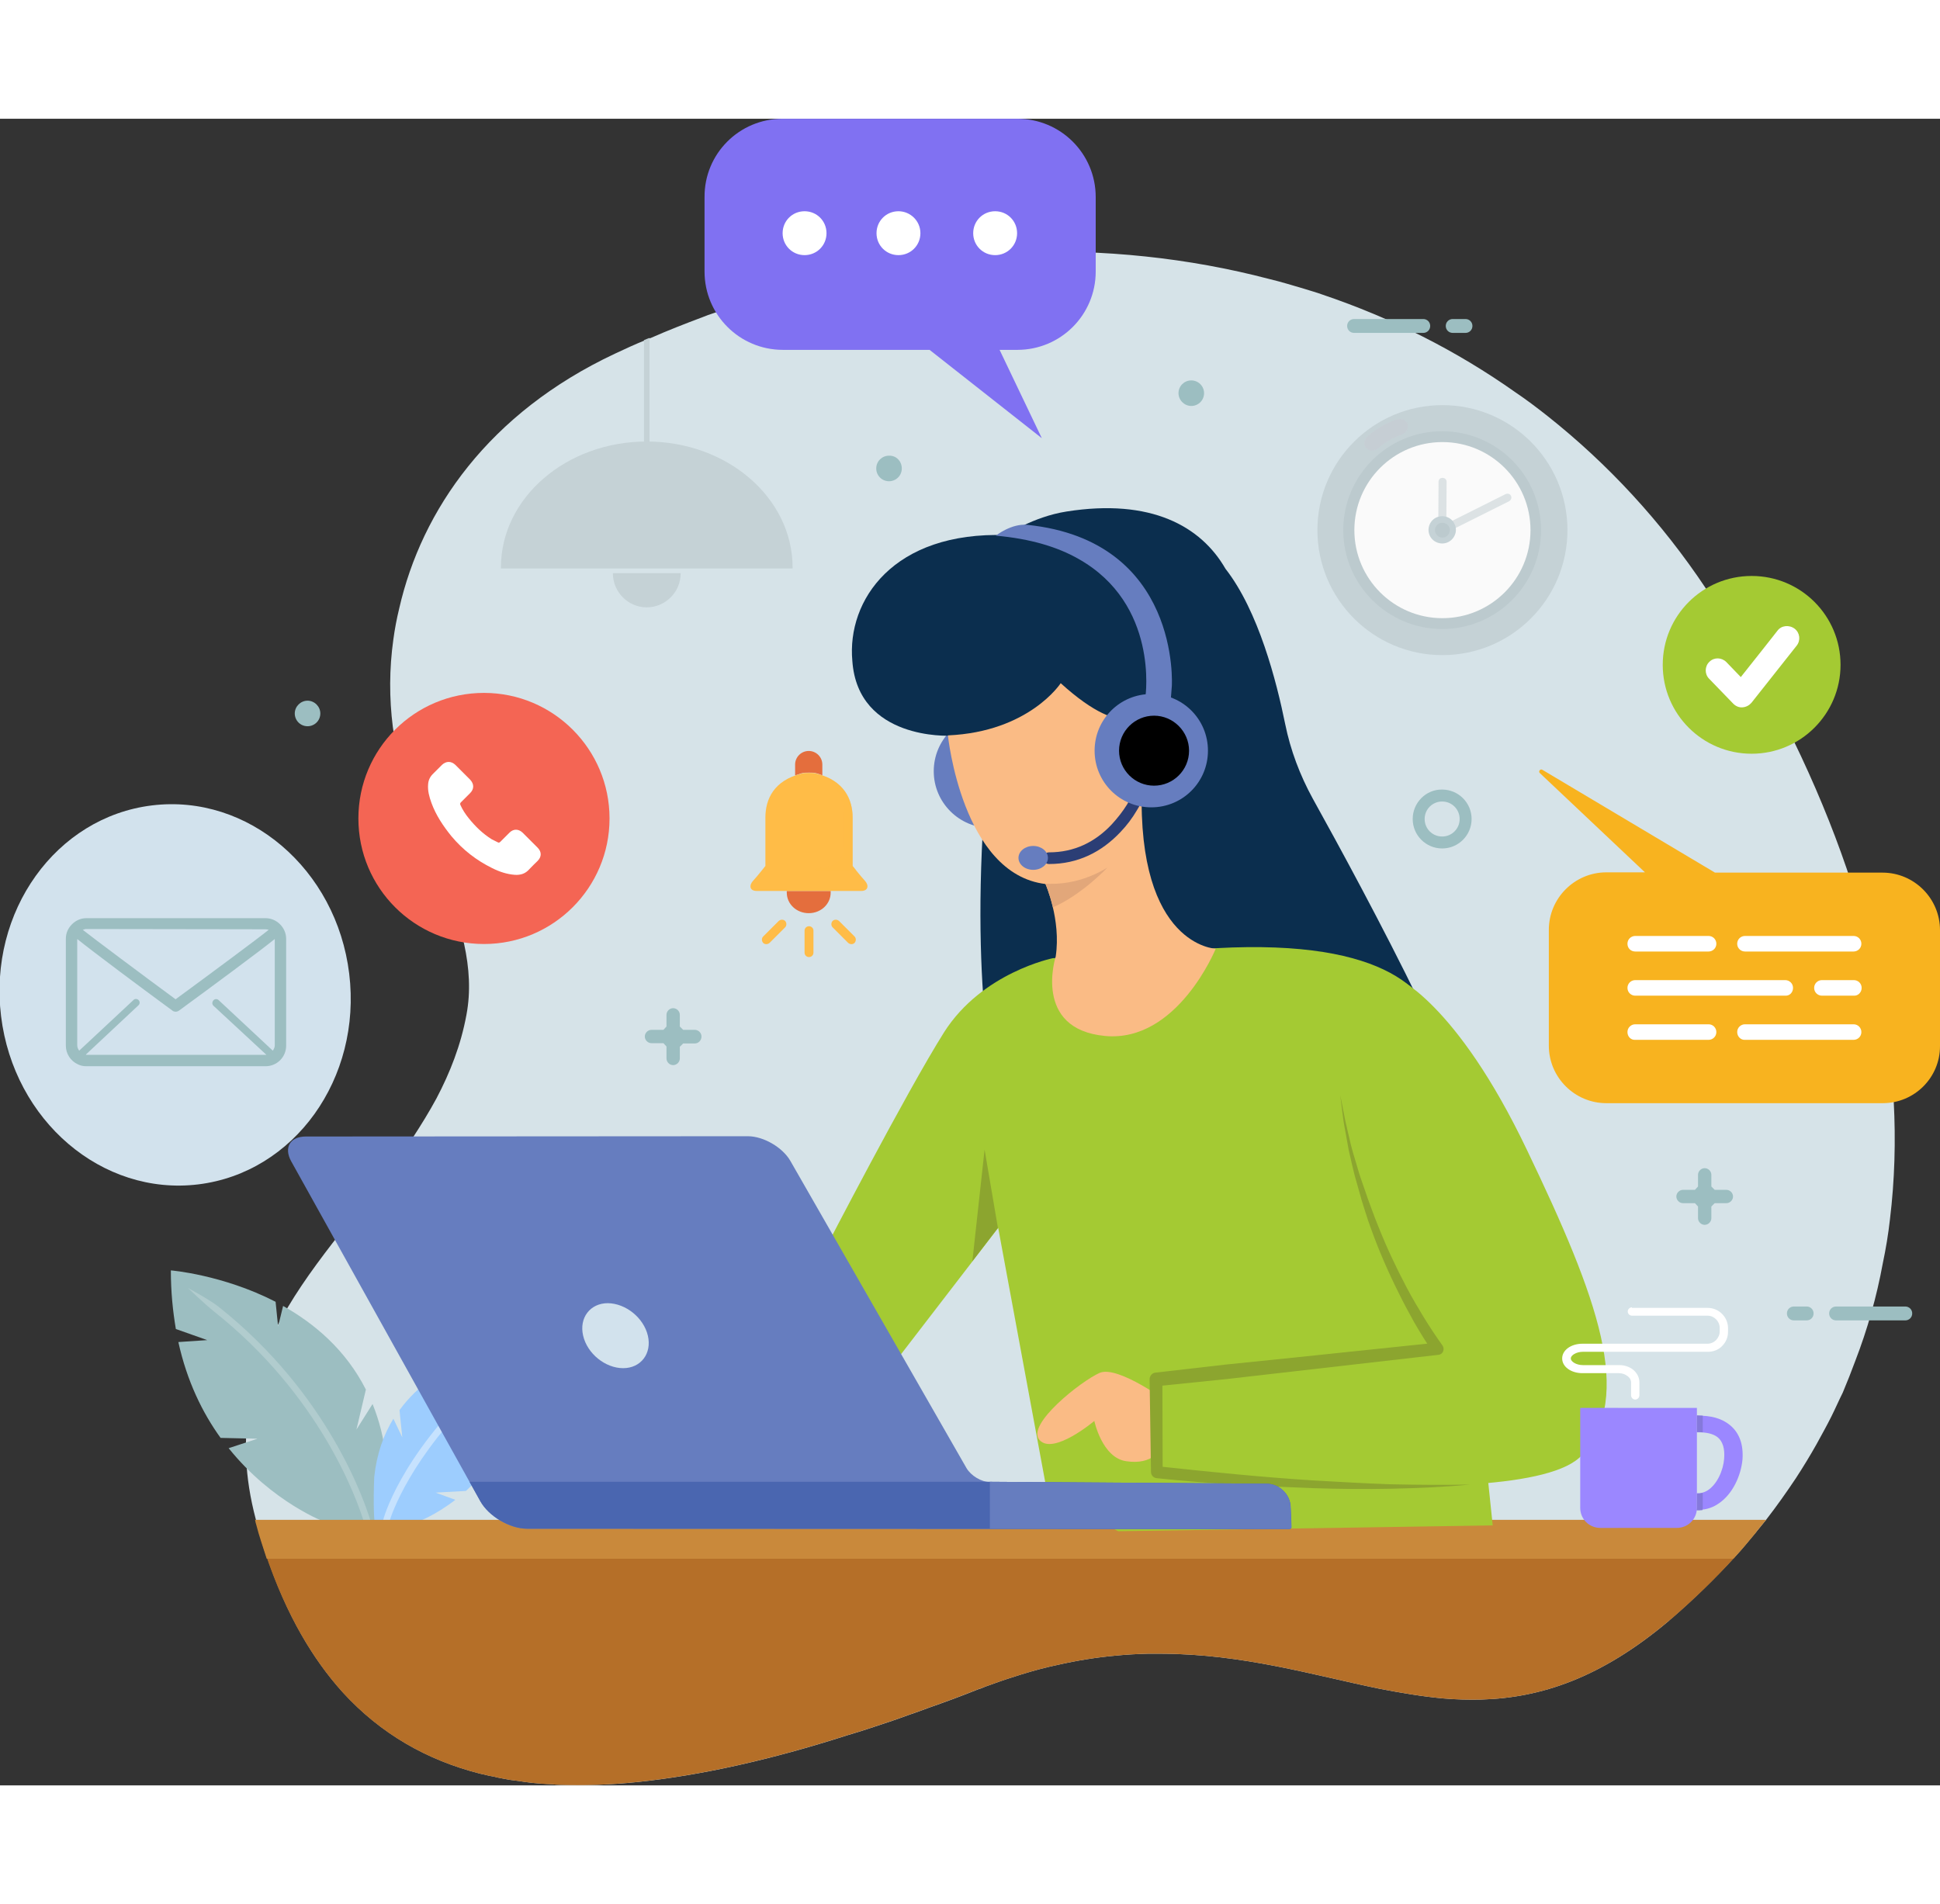 <?xml version="1.0" encoding="utf-8"?>
<!-- Generator: Adobe Illustrator 16.0.0, SVG Export Plug-In . SVG Version: 6.00 Build 0)  -->
<!DOCTYPE svg PUBLIC "-//W3C//DTD SVG 1.1//EN" "http://www.w3.org/Graphics/SVG/1.1/DTD/svg11.dtd">
<svg version="1.1" id="Layer_1" xmlns="http://www.w3.org/2000/svg" xmlns:xlink="http://www.w3.org/1999/xlink" x="0px" y="0px"
	width="600px" height="589px" viewBox="0 0 698.3 600" style="enable-background:new 0 0 698.3 600;" xml:space="preserve">
<rect x="0" y="0" width="698.3" height="600" fill="#333333" stroke="none"/>
<style type="text/css">
	.c1{fill:#7D8FCE;}
	.st1{fill:#AEBFC4;}
	.st2{fill:#E2A77A;}
	.st3{fill:#E46E3D;}
	.st4{fill:#4A66B0;}
	.st5{fill:#8071F2;}
	.st6{fill:#8579DB;}
	.st7{fill:#B56F28;}
	.st8{opacity:0.3;fill:#D1BDD1;}
	.st9{fill:#8CA52F;}
	.st10{fill:#BCCACE;}
	.st11{opacity:0.5;fill:#FFBC47;}
	.st12{fill:#F46554;}
	.st13{fill:#F8B31F;}
	.st14{opacity:0.42;fill:#FFFFFF;}
	.st15{fill:#C5D2D6;}
	.st16{fill:#2B3E75;}
	.st17{fill:#FABB85;}
	.st18{fill:#FAFAFA;}
	.st19{opacity:0.2;fill:#9B87FF;}
	.st20{fill:#C9893B;}
	.st21{opacity:0.4;}
	.st22{opacity:0.6;}
	.st23{fill:#FFBC47;}
	.st24{fill:#FFFFFF;}
	.st25{fill:#667DBF;}
	.st26{fill:#9B87FF;}
	.st27{fill:#9CBEC1;}
	.st28{fill:#9DCDFE;}
	.st29{opacity:0.21;fill:#FFFFFF;}
	.st30{fill:#D2E2ED;}
	.st31{fill:#D6E3E8;}
	.st32{fill:#A4CA33;}
	.st33{fill:#0B2E4E;}

</style>
<g id="XMLID_3_">
	<g id="XMLID_25_">
		<g id="XMLID_583_">
			<path id="XMLID_935_" class="st31" d="M680.3,396.1c-0.6,5.4-1.5,10.8-2.6,16c-2.2,12-5.5,23.7-9.9,35.1
				c-1.4,3.8-2.9,7.6-4.5,11.4c-1.4,2.8-2.7,5.8-4.1,8.6c0,0,0,0,0,0c-1.7,3.4-3.5,6.6-5.3,9.9c-2.3,4.1-4.8,8.2-7.4,12.2
				c-3.4,5.1-7,10.2-10.8,15.1l-3.5,4.3v0c-2.5,3-5,6.1-7.7,9c-0.2,0.2-0.4,0.4-0.6,0.6c-6.8,7.4-14.1,14.5-22,21.4
				c-0.4,0.3-0.7,0.6-1,0.8l0,0.1c-24.6,20.8-46.4,27.9-67.7,28.5h0c-4.6,0.1-9.1,0-13.7-0.4c-7.6-0.7-15.2-2-23-3.5
				c-23.9-4.9-49-12.5-78.4-12.6c-1.4,0-2.8,0-4.2,0c-0.3,0-0.5,0-0.8,0c-3.8,0.1-7.7,0.3-11.6,0.7c-6.7,0.6-13.6,1.7-20.7,3.3
				c-4.3,0.9-8.8,2.1-13.3,3.5c-3.6,1.1-7.2,2.3-11,3.7c-1.2,0.4-2.3,0.8-3.4,1.3c-0.2,0.1-0.4,0.1-0.7,0.2
				c-6.2,2.5-12.2,4.7-18.2,6.8c-2.2,0.8-4.5,1.7-6.7,2.4c-5.1,1.9-10,3.5-14.9,5.1c-2.5,0.8-4.9,1.6-7.4,2.3
				c-27.7,8.9-52.9,14.5-75.8,16.9c-9.8,1-19.1,1.3-27.9,1c-0.9,0-1.8-0.1-2.7-0.2c-2.4-0.1-4.8-0.3-7.1-0.5
				c-1.7-0.2-3.4-0.4-5.1-0.7c-2-0.2-3.9-0.5-5.8-0.9c-1.1-0.2-2.1-0.4-3.2-0.7c-1.6-0.2-3.1-0.7-4.7-1
				c-19.3-4.9-35.8-14.4-49.3-29.1c-11.2-12.3-20.4-28.3-27.3-48.4c-0.7-2.1-1.4-4.3-2.1-6.5c-0.6-1.8-1.1-3.6-1.6-5.5
				c-0.2-0.7-0.4-1.3-0.5-2c-16.6-62.4,28.3-95.3,56.5-137.5c3-4.6,5.9-9.3,8.5-14.1c4.9-9.3,8.8-19.2,10.8-30.1
				c6.4-33.8-22.1-68-26.5-103.7c-1.3-10.3-1.3-20.8,0.2-31.5c0.5-3.7,1.2-7.4,2.1-11.1c8.1-35.5,32.3-70.4,77.6-91.7
				c3.6-1.7,7.3-3.4,11-4.9c0.7-0.3,1.3-0.6,2-0.8c6.1-2.7,12.3-5.1,18.4-7.4c1.4-0.6,2.9-1.1,4.4-1.6c0.5-0.1,0.9-0.3,1.4-0.5
				c0.4-0.1,0.7-0.3,1.1-0.4c3.3-1.2,6.7-2.3,10-3.4c64.7-20.9,129.4-23.1,187.3-7.9c4.2,1,8.4,2.3,12.5,3.5
				c2.2,0.7,4.4,1.3,6.6,2.1c24.9,8.4,48.3,20.2,69.5,35.2c4,2.7,7.7,5.5,11.5,8.5c21.7,17.2,41,38,57.1,62.2c4,6,7.8,12,11.5,18
				c6.2,10.3,12,20.6,17.1,30.8C673.9,280,687,340.7,680.3,396.1z"/>
			
				<ellipse id="XMLID_579_" transform="matrix(-0.993 0.121 -0.121 -0.993 163.984 621.163)" class="st30" cx="63.2" cy="315.6" rx="63.1" ry="68.7"/>
		</g>
		<g id="XMLID_117_">
			<path id="XMLID_389_" class="st27" d="M92.7,475.2l-13.3-0.3c-6.5-9-12.1-20.4-15.2-34.5l10.4-0.7l-11.3-4
				c-1.1-6.5-1.8-13.4-1.8-21.1c0,0,18.6,1.5,37.7,11.3l0.9,8.9l1.8-7.4c11.4,6.4,22.6,15.9,29.8,30.1l-3.4,14.4l5.8-9.2
				c2.4,5.9,4.1,12.4,4.9,19.8c0.5,14.2,0,22.8,0,22.8h-21.8c0,0-19.1-7-34.9-26.7L92.7,475.2z"/>
			<path id="XMLID_329_" class="st28" d="M134.7,489c0.9-8.4,3.4-15.3,6.9-21l3.2,6.7l-1-9.8c6.7-9.2,16-15,24.5-18.5l0.6,6l1.7-7
				c10.5-4,19.2-4.7,19.2-4.7c0.1,10.7-1.8,19.7-4.6,27.3l-5.5,1.8l4.7,0.5c-4.4,10.6-10.7,18.3-16.7,23.7l-10.9,0.6l7.1,2.6
				c-7.4,5.7-13.5,7.9-13.5,7.9h-15.5C134.7,505.2,134.3,499.1,134.7,489z"/>
			<path id="XMLID_167_" class="st14" d="M173.4,457.3c3.4-3.2,10.5-10.7,10.5-10.7s-8.4,5.6-11.8,8.7
				c-28.2,26.6-34.1,48.6-34.3,49.6l1.1,0.3h1.2C140.9,502.5,147.7,481.8,173.4,457.3z"/>
			<path id="XMLID_158_" class="st29" d="M131,505.2h2.5c-2.1-7.1-15.1-46-54.8-77.5c-3.3-2.6-11.1-6.8-11.1-6.8s6.2,5.9,9.3,8.4
				C115.1,459.5,128.4,496.7,131,505.2z"/>
		</g>
		<path id="XMLID_26_" class="st7" d="M624.5,511.9v5.9c-6.9,7.6-14.4,14.9-22.6,22c-0.4,0.3-0.7,0.6-1,0.8l0,0
			c-24.6,20.8-46.4,27.9-67.7,28.5h0c-4.6,0.1-9.1,0-13.7-0.4c-7.6-0.7-15.2-2-23-3.5c-23.9-4.9-49-12.5-78.4-12.6
			c-1.4,0-2.8,0-4.2,0c-0.3,0-0.5,0-0.8,0c-3.8,0.1-7.7,0.3-11.6,0.7c-6.7,0.6-13.6,1.7-20.7,3.3c-4.3,0.9-8.8,2.1-13.3,3.5
			c-3.6,1.1-7.2,2.3-11,3.7c-1.2,0.4-2.3,0.8-3.5,1.3c-0.2,0.1-0.4,0.1-0.7,0.2c-6.2,2.5-12.2,4.7-18.2,6.8
			c-2.2,0.8-4.5,1.7-6.7,2.4c-5.1,1.9-10,3.5-14.9,5.1c-2.5,0.8-4.9,1.6-7.4,2.3c-27.7,8.9-52.9,14.5-75.8,16.9
			c-9.8,1-19.1,1.3-27.9,1c-0.9,0-1.8-0.1-2.7-0.2c-2.4,0-4.8-0.3-7.1-0.5c-1.7-0.2-3.4-0.4-5.1-0.7c-2-0.2-3.9-0.5-5.8-0.9
			c-1.1-0.2-2.1-0.4-3.2-0.7c-1.6-0.2-3.1-0.7-4.7-1c-19.3-4.9-35.8-14.4-49.3-29.1c-12.4-13.7-22.3-31.7-29.5-54.9H624.5z"/>
		<path id="XMLID_24_" class="st20" d="M635.7,504.4l-3.5,4.3v0.1c-2.5,3-5,6.1-7.7,9c-0.2,0.2-0.4,0.4-0.6,0.6H96
			c-0.7-2.1-1.4-4.3-2.1-6.5c-0.6-1.8-1.1-3.6-1.6-5.5c-0.2-0.7-0.4-1.3-0.5-2H635.7z"/>
		<path id="XMLID_17_" class="st25" d="M336.1,234.9c0-11.3,9.1-20.4,20.4-20.4c11.3,0,20.4,9.1,20.4,20.4
			c0,11.3-9.1,20.4-20.4,20.4C345.3,255.3,336.1,246.2,336.1,234.9z"/>
		<path id="XMLID_15_" class="st33" d="M341.9,222.1c0,0-33.1,1.7-35.1-26.9c-2-21.8,14.7-46.7,55.3-45.3c0,0,9.7-6.6,21.8-8.5
			c30.4-4.8,48.4,5.3,57.2,20.6c11.9,15.2,18.4,40.6,21.5,55.9c1.9,9.4,5.3,18.4,9.9,26.8c18.5,33.3,63.7,117.1,61.1,134.9
			c-5.3,35.1-174.2-25.1-174.2-25.1s-10.5-36.7-4.8-111C350.1,239.2,341.9,222.1,341.9,222.1z"/>
		<path id="XMLID_16_" class="st32" d="M379,302.2c0,0-25.5,5.1-39.2,26.7c-13.6,21.6-43.1,78.6-43.1,78.6l23.3,42.9l39.3-51.1
			l17.7,95.7l25.5,13.5l134.8-2.1c0,0-16.7-161.3-19.3-176.3c-2.5-15-17.9-34.9-80.2-31.5L379,302.2z"/>
		<path id="XMLID_14_" class="st17" d="M341.2,222c0,0,5.1,49.9,35.1,53.5c0,0,5.7,12.8,3.7,26.1c0,0-8.4,26.1,17.7,28.6
			c26.1,2.5,39.9-31.4,39.9-31.4s-28.3-0.9-26.6-58.1l1.5-28c0,0-6.4,12.6-30.7-9.5C381.8,203.2,370.5,220.7,341.2,222z"/>
		<path id="XMLID_13_" class="st16" d="M410.1,242.6c-1.1-0.5-2.3,0.1-2.8,1.2c-0.3,0.6-0.8,1.7-1.7,3.2c-1.5,2.4-3.3,4.7-5.4,7
			c-6,6.4-13.5,10.1-22.6,10.1c-1.2,0-2.1,0.9-2.1,2.1c0,1.2,0.9,2.1,2.1,2.1c10.4,0,18.9-4.3,25.7-11.5c2.4-2.5,4.3-5.1,5.9-7.8
			c1-1.6,1.6-2.9,2-3.7C411.6,244.3,411.2,243.1,410.1,242.6z"/>
		<path id="XMLID_12_" class="st25" d="M369.8,146.2c55.3,5.7,52,58,52,58l-0.8,10.4l-8.7-6.6c0,0,4.9-33.3-24.2-49.6
			c-7.4-4.2-17.1-7.2-29.6-8.3C358.5,150,364.2,145.6,369.8,146.2z"/>
		<path id="XMLID_11_" class="st25" d="M366.6,266.1c0-2.4,2.4-4.3,5.3-4.3s5.3,1.9,5.3,4.3c0,2.4-2.4,4.3-5.3,4.3
			S366.6,268.5,366.6,266.1z"/>
		<path id="XMLID_10_" class="st25" d="M394,227.5c0-11.3,9.1-20.4,20.4-20.4s20.4,9.1,20.4,20.4c0,11.3-9.1,20.4-20.4,20.4
			S394,238.8,394,227.5z"/>
		<path id="XMLID_111_" class="st0" d="M402.8,227.5c0-7,5.7-12.6,12.6-12.6s12.6,5.7,12.6,12.6c0,7-5.7,12.6-12.6,12.6
			S402.8,234.5,402.8,227.5z"/>
		<path id="XMLID_9_" class="st17" d="M421.2,462.6c0,0-18.7-14-25.4-11.1c-6.6,2.9-26.7,18.7-21.6,24.2c5,5.5,19.7-6.9,19.7-6.9
			s2.8,13.3,11.5,14.5C424,486.1,421.2,462.6,421.2,462.6z"/>
		<path id="XMLID_8_" class="st32" d="M502.2,309c0,0,21.8,8.5,47.5,62.4c25.8,53.8,38.3,88.4,19.8,109.6c-5.3,6.1-20,9.2-38.3,10.5
			c-46,3.4-114.7-4.3-114.7-4.3l-0.3-33.4l101.4-11.1c0,0-27.5-36.8-35.1-91.2L502.2,309z"/>
		<path id="XMLID_83_" class="st9" d="M529.1,491.7c-9.4,0.9-18.8,1.3-28.2,1.5c-9.4,0.2-18.8,0.1-28.2-0.2
			c-18.8-0.7-37.6-1.6-56.4-3.6c-1.1-0.1-2-1.1-2-2.2v0l-0.5-33.4c0-1.2,0.9-2.3,2.1-2.4l0,0l25.3-2.9l25.4-2.6l50.7-5.3l-1.5,3.4
			c-2.5-3.5-4.6-7-6.7-10.6c-2-3.6-4-7.3-5.8-11c-3.7-7.4-7-15-9.8-22.8c-0.7-1.9-1.4-3.9-2-5.9c-0.6-2-1.3-3.9-1.8-5.9l-1.7-6
			c-0.6-2-1-4-1.5-6c-0.4-2-1-4-1.3-6l-1.1-6.1c-0.8-4-1.1-8.2-1.7-12.2c0.9,4,1.5,8.1,2.5,12.1l1.4,6c0.5,2,1.1,3.9,1.7,5.9
			c0.6,2,1.1,3.9,1.8,5.9l2,5.8c0.6,1.9,1.4,3.8,2.1,5.8c0.7,1.9,1.4,3.8,2.2,5.7c3,7.6,6.5,15,10.3,22.2c1.9,3.6,4,7.1,6.1,10.6
			c2.1,3.4,4.4,6.9,6.7,10.1c0.7,1,0.5,2.3-0.4,3c-0.3,0.2-0.7,0.4-1.1,0.4l-50.7,5.8l-25.3,2.9l-25.4,2.6l2.1-2.4l0.1,33.4l-2-2.2
			c18.6,2,37.3,3.9,56,5.1c9.4,0.5,18.7,1.1,28.1,1.4C510.3,491.8,519.7,491.9,529.1,491.7z"/>
		<path id="XMLID_1_" class="st2" d="M398.6,269.6c-12,7.3-22.4,5.6-22.5,5.8c0.1,0,0.2,0.1,0.3,0.2c0,0,1.4,3.3,2.6,8.3
			C389.4,279.4,398.6,269.6,398.6,269.6z"/>
		<path id="XMLID_5_" class="st25" d="M464.1,507.7l-274.4-0.1c-6.2,0-13.8-4.5-16.8-9.9l-68.1-122.4c-2.7-4.9-0.4-8.9,5.3-8.9
			l159.1-0.1c5.6,0,12.5,4,15.3,8.9l63.4,110.6c1.6,2.7,5.3,5,8.5,5l99.6,0.7c4.5,0,8.4,3.7,8.6,8.2l0.3,7.3
			C464.8,507.4,464.5,507.7,464.1,507.7z"/>
		<g id="XMLID_100_">
			<path id="XMLID_148_" class="st5" d="M281.7,0h84.5c15.6,0,28.2,12.6,28.2,28.2v26.8c0,15.6-12.6,28.2-28.2,28.2h-6.4l15.2,31.8
				l-40.4-31.8h-52.8c-15.6,0-28.2-12.6-28.2-28.2V28.2C253.5,12.6,266.1,0,281.7,0z"/>
			<g id="XMLID_101_">
				<g>
					<g id="XMLID_126_">
						<path class="st24" d="M297.5,41.2c0,4.4-3.5,7.9-7.9,7.9c-4.4,0-7.9-3.5-7.9-7.9c0-4.4,3.5-7.9,7.9-7.9
							C294,33.3,297.5,36.8,297.5,41.2z"/>
					</g>
					<g id="XMLID_125_">
						<path class="st24" d="M331.3,41.2c0,4.4-3.5,7.9-7.9,7.9c-4.4,0-7.9-3.5-7.9-7.9c0-4.4,3.5-7.9,7.9-7.9
							C327.7,33.3,331.3,36.8,331.3,41.2z"/>
					</g>
					<g id="XMLID_123_">
						<path class="st24" d="M366.1,41.2c0,4.4-3.5,7.9-7.9,7.9c-4.4,0-7.9-3.5-7.9-7.9c0-4.4,3.5-7.9,7.9-7.9
							C362.6,33.3,366.1,36.8,366.1,41.2z"/>
					</g>
				</g>
			</g>
		</g>
		<g id="XMLID_2_">
			<g id="XMLID_103_">
				<g>
					<g id="XMLID_56_">
						<path class="st13" d="M677.7,354.4h-99.5c-11.4,0-20.7-9.3-20.7-20.7V292c0-11.4,9.3-20.7,20.7-20.7h13.9l-37.8-35.7
							c-0.7-0.6,0.1-1.7,0.9-1.2l62.1,37h60.3c11.4,0,20.7,9.3,20.7,20.7v41.8C698.3,345.2,689.1,354.4,677.7,354.4z"/>
					</g>
				</g>
			</g>
			<g id="XMLID_37_">
				<g id="XMLID_113_">
					<path id="XMLID_159_" class="st24" d="M625.3,328.8c0-1.6,1.3-2.8,2.8-2.8h39.1c1.6,0,2.8,1.3,2.8,2.8l0,0
						c0,1.6-1.3,2.8-2.8,2.8h-39.1C626.6,331.7,625.3,330.4,625.3,328.8L625.3,328.8z"/>
					<path id="XMLID_137_" class="st24" d="M585.8,328.8c0-1.6,1.3-2.8,2.8-2.8H615c1.6,0,2.8,1.3,2.8,2.8l0,0
						c0,1.6-1.3,2.8-2.8,2.8h-26.4C587,331.7,585.8,330.4,585.8,328.8L585.8,328.8z"/>
				</g>
				<g id="XMLID_108_">
					<path id="XMLID_110_" class="st24" d="M645.4,312.9c0-1.6-1.3-2.8-2.8-2.8h-54c-1.6,0-2.8,1.3-2.8,2.8l0,0
						c0,1.6,1.3,2.8,2.8,2.8h54C644.2,315.8,645.4,314.5,645.4,312.9L645.4,312.9z"/>
					<path id="XMLID_109_" class="st24" d="M670.1,312.9c0-1.6-1.3-2.8-2.8-2.8h-11.5c-1.6,0-2.8,1.3-2.8,2.8l0,0
						c0,1.6,1.3,2.8,2.8,2.8h11.5C668.8,315.8,670.1,314.5,670.1,312.9L670.1,312.9z"/>
				</g>
				<g id="XMLID_104_">
					<path id="XMLID_107_" class="st24" d="M625.3,297c0-1.6,1.3-2.8,2.8-2.8h39.1c1.6,0,2.8,1.3,2.8,2.8l0,0c0,1.6-1.3,2.8-2.8,2.8
						h-39.1C626.6,299.8,625.3,298.6,625.3,297L625.3,297z"/>
					<path id="XMLID_105_" class="st24" d="M585.8,297c0-1.6,1.3-2.8,2.8-2.8H615c1.6,0,2.8,1.3,2.8,2.8l0,0c0,1.6-1.3,2.8-2.8,2.8
						h-26.4C587,299.8,585.8,298.6,585.8,297L585.8,297z"/>
				</g>
			</g>
		</g>
		<g id="XMLID_334_">
			<path id="XMLID_425_" class="st32" d="M662.5,196.6c0,17.6-14.3,32-32,32c-17.7,0-32-14.3-32-32c0-17.7,14.3-32,32-32
				C648.2,164.6,662.5,178.9,662.5,196.6z"/>
			<g id="XMLID_335_">
				<g>
					<path id="XMLID_50_" class="st24" d="M639.8,184.3c0,0-9.1,11.6-13.2,16.7c-2.5-2.6-5.2-5.4-5.2-5.4c-1.7-1.7-4.4-1.8-6.1-0.1
						c-1.7,1.6-1.8,4.4-0.1,6.1l8.7,9c0.9,0.9,2.1,1.4,3.3,1.3c1.3-0.1,2.4-0.7,3.2-1.6l16.3-20.6c1.5-1.9,1.2-4.6-0.7-6.1
						C644,182.1,641.2,182.4,639.8,184.3z"/>
				</g>
			</g>
		</g>
		<g id="XMLID_560_">
			<g id="XMLID_627_">
				<path id="XMLID_661_" class="st3" d="M288.3,235.7c1-0.3,1.5-0.3,2.8-0.3l0,0c0,0,0.1,0,0.1,0c0,0,0.1,0,0.1,0l0,0
					c1.3,0,1.8,0,2.8,0.3c0.7,0.2,1.3,0.4,1.9,0.7c0-0.2,0-0.3,0-0.5v-3.4c0-2.7-2.2-4.9-4.9-4.9c-2.7,0-4.9,2.2-4.9,4.9v3.4
					c0,0.2,0,0.3,0,0.5C287,236.2,287.6,235.9,288.3,235.7z"/>
				<path id="XMLID_660_" class="st3" d="M291.2,278c-0.1,0-0.2,0-0.2,0h-7.8v0.6c0,4.1,3.5,7.4,7.9,7.4c4.4,0,7.9-3.3,7.9-7.4V278
					H291.2z"/>
				<path id="XMLID_637_" class="st23" d="M311.3,274.3c-1.5-1.6-4.4-5.3-4.4-5.3s0-13.6,0-17.4c0-6.6-3.1-13.3-12.8-15.8
					c-1-0.3-1.5-0.3-2.8-0.3l0,0c0,0-0.1,0-0.1,0c0,0-0.1,0-0.1,0l0,0c-1.3,0-1.8,0-2.8,0.3c-9.7,2.5-12.8,9.1-12.8,15.8
					c0,3.9,0,17.4,0,17.4s-2.9,3.7-4.4,5.3c-1.5,1.6-1.4,3.7,1.3,3.7h18.7c0,0,0.1,0,0.2,0H310C312.6,278,312.8,275.9,311.3,274.3z"
					/>
				<path id="XMLID_632_" class="st11" d="M306.9,269c0,0,0-13.6,0-17.4c0-5.8-2.4-11.7-9.6-14.7c1.5,1.4,6.5,6.5,6.5,12.6v12.9
					c0,2.9-2.2,7.4-9.9,7.4c-0.7,0-0.7,0.7,0,0.7h14.2C307.4,269.6,306.9,269,306.9,269z"/>
			</g>
			<path id="XMLID_621_" class="st23" d="M292.8,300.2c0,0.9-0.7,1.6-1.6,1.6l0,0c-0.9,0-1.6-0.7-1.6-1.6v-7.9
				c0-0.9,0.7-1.6,1.6-1.6l0,0c0.9,0,1.6,0.7,1.6,1.6V300.2z"/>
			<g id="XMLID_570_">
				<path id="XMLID_612_" class="st23" d="M307.6,294.4c0.6,0.6,0.6,1.6,0,2.3l0,0c-0.6,0.6-1.6,0.6-2.3,0l-5.6-5.6
					c-0.6-0.6-0.6-1.7,0-2.3l0,0c0.6-0.6,1.6-0.6,2.3,0L307.6,294.4z"/>
				<path id="XMLID_571_" class="st23" d="M274.7,294.4c-0.6,0.6-0.6,1.6,0,2.3l0,0c0.6,0.6,1.6,0.6,2.3,0l5.6-5.6
					c0.6-0.6,0.6-1.7,0-2.3l0,0c-0.6-0.6-1.6-0.6-2.3,0L274.7,294.4z"/>
			</g>
		</g>
		<path id="XMLID_421_" class="st27" d="M103,333.7l0-38.5c0-4-3.4-7.4-7.4-7.4l-64.5,0c-2,0-3.8,0.8-5.2,2.2
			c-1.4,1.4-2.2,3.2-2.2,5.2v38.5c0,2.9,1.7,5.5,4.3,6.7c1,0.5,2,0.7,3.1,0.7h64.5C99.7,341.1,103,337.8,103,333.7z M95.6,291.8
			c0.4,0,0.8,0.1,1.1,0.2c-3.7,3-21.5,16.2-33.5,25c-12.1-8.9-30-22.3-33.4-25c0.4-0.1,0.8-0.3,1.2-0.3L95.6,291.8z M31.1,337
			c-0.1,0-0.2-0.1-0.2-0.1l18.9-17.7c0.6-0.5,0.6-1.4,0.1-1.9c-0.5-0.5-1.4-0.6-1.9,0l-19.5,18.2c-0.4-0.6-0.7-1.2-0.7-1.9v-38.3
			c5.3,4.3,23.1,17.6,34.3,25.8c0.1,0.1,0.2,0.1,0.3,0.2c0.7,0.3,1.4,0.2,2-0.2c11.2-8.2,29.2-21.5,34.5-25.8l0,38.3
			c0,0.7-0.3,1.3-0.7,1.9l-19.5-18.2c-0.5-0.5-1.4-0.5-1.9,0.1s-0.5,1.4,0,1.9L95.9,337c-0.1,0-0.2,0-0.3,0L31.1,337z"/>
		<path id="XMLID_379_" class="st30" d="M233.2,438.1c1.5,6.4-2.5,11.7-8.9,11.7c-6.4,0-12.9-5.2-14.4-11.7
			c-1.5-6.4,2.5-11.7,8.9-11.7C225.3,426.5,231.7,431.7,233.2,438.1z"/>
		<path id="XMLID_445_" class="st4" d="M172.9,497.7c3,5.4,10.6,9.9,16.8,9.9l274.4,0.1c0.4,0,0.8-0.3,0.7-0.8l-0.3-7.3
			c-0.2-4.5-4.1-8.2-8.6-8.2l-99.6-0.7H169L172.9,497.7z"/>
		<path id="XMLID_446_" class="st25" d="M464.1,507.7c0.4,0,0.8-0.3,0.7-0.8l-0.3-7.3c-0.2-4.5-4.1-8.2-8.6-8.2l-99.6-0.7v16.9
			L464.1,507.7z"/>
		<polygon id="XMLID_442_" class="st9" points="350,411.3 359.2,399.3 354.4,371.1 		"/>
		<g id="XMLID_343_">
			<g id="XMLID_440_">
				<path id="XMLID_443_" class="st27" d="M685.8,427.6c1.4,0,2.5,1.1,2.5,2.5c0,1.4-1.1,2.5-2.5,2.5h-24.9c-1.4,0-2.5-1.1-2.5-2.5
					c0-1.4,1.1-2.5,2.5-2.5H685.8z"/>
			</g>
			<g id="XMLID_422_">
				<path id="XMLID_427_" class="st27" d="M650.3,427.6c1.4,0,2.5,1.1,2.5,2.5c0,1.4-1.1,2.5-2.5,2.5h-4.6c-1.4,0-2.5-1.1-2.5-2.5
					c0-1.4,1.1-2.5,2.5-2.5H650.3z"/>
			</g>
		</g>
		<g id="XMLID_690_">
			<g id="XMLID_712_">
				<path id="XMLID_713_" class="st27" d="M487.4,72.1c-1.4,0-2.5,1.1-2.5,2.5c0,1.4,1.1,2.5,2.5,2.5h24.9c1.4,0,2.5-1.1,2.5-2.5
					c0-1.4-1.1-2.5-2.5-2.5H487.4z"/>
			</g>
			<g id="XMLID_698_">
				<path id="XMLID_709_" class="st27" d="M522.9,72.1c-1.4,0-2.5,1.1-2.5,2.5c0,1.4,1.1,2.5,2.5,2.5h4.6c1.4,0,2.5-1.1,2.5-2.5
					c0-1.4-1.1-2.5-2.5-2.5H522.9z"/>
			</g>
		</g>
		<path id="XMLID_720_" class="st27" d="M324.6,125.9c0,2.6-2.1,4.6-4.6,4.6c-2.6,0-4.6-2.1-4.6-4.6c0-2.6,2.1-4.6,4.6-4.6
			C322.6,121.2,324.6,123.3,324.6,125.9z"/>
		<path id="XMLID_28_" class="st27" d="M433.4,98.8c0,2.6-2.1,4.6-4.6,4.6s-4.6-2.1-4.6-4.6c0-2.6,2.1-4.6,4.6-4.6
			S433.4,96.2,433.4,98.8z"/>
		<path id="XMLID_721_" class="st27" d="M115.3,214.1c0,2.6-2.1,4.6-4.6,4.6c-2.6,0-4.6-2.1-4.6-4.6s2.1-4.6,4.6-4.6
			C113.2,209.5,115.3,211.6,115.3,214.1z"/>
		<path id="XMLID_717_" class="st27" d="M621.4,390.4h-4.2l-1.2,1.2v4.2c0,1.3-1.1,2.4-2.4,2.4c-1.3,0-2.4-1.1-2.4-2.4v-4.2
			l-1.1-1.2h-4.3c-1.3,0-2.4-1.1-2.4-2.4c0-1.3,1.1-2.4,2.4-2.4h4.3l1.1-1.2v-4.2c0-1.3,1.1-2.4,2.4-2.4c1.3,0,2.4,1.1,2.4,2.4v4.2
			l1.2,1.2h4.2c1.3,0,2.4,1.1,2.4,2.4C623.8,389.3,622.7,390.4,621.4,390.4z"/>
		<path id="XMLID_718_" class="st27" d="M250.1,332.9h-4.2l-1.2,1.2v4.2c0,1.3-1.1,2.4-2.4,2.4c-1.3,0-2.4-1.1-2.4-2.4V334l-1.1-1.2
			h-4.3c-1.3,0-2.4-1.1-2.4-2.4c0-1.3,1.1-2.4,2.4-2.4h4.3l1.1-1.2v-4.2c0-1.3,1.1-2.4,2.4-2.4c1.3,0,2.4,1.1,2.4,2.4v4.2l1.2,1.2
			h4.2c1.3,0,2.4,1.1,2.4,2.4C252.5,331.8,251.4,332.9,250.1,332.9z"/>
		<g id="XMLID_611_">
			<path id="XMLID_714_" class="st27" d="M508.5,252.1c0,5.9,4.8,10.6,10.6,10.6c5.9,0,10.6-4.8,10.6-10.6c0-5.9-4.8-10.6-10.6-10.6
				C513.3,241.4,508.5,246.2,508.5,252.1z M512.8,252.1c0-3.5,2.8-6.3,6.3-6.3c3.5,0,6.3,2.8,6.3,6.3c0,3.5-2.8,6.3-6.3,6.3
				C515.6,258.4,512.8,255.6,512.8,252.1z"/>
		</g>
		<g id="XMLID_22_">
			<path id="XMLID_73_" class="st12" d="M219.4,251.9c0,24.9-20.2,45.2-45.2,45.2c-25,0-45.2-20.2-45.2-45.2
				c0-25,20.2-45.2,45.2-45.2C199.2,206.7,219.4,227,219.4,251.9z"/>
			<path id="XMLID_337_" class="st24" d="M188.1,257c-1.5-1.4-3.3-1.4-4.7,0c-1.1,1.1-2.2,2.2-3.3,3.3c-0.3,0.3-0.6,0.4-0.9,0.2
				c-0.7-0.4-1.5-0.7-2.2-1.1c-3.2-2-5.9-4.6-8.3-7.6c-1.2-1.5-2.2-3-3-4.8c-0.1-0.4-0.1-0.6,0.2-0.9c1.1-1.1,2.2-2.2,3.3-3.3
				c1.5-1.5,1.5-3.3,0-4.9c-0.9-0.9-1.7-1.7-2.6-2.6c-0.9-0.9-1.8-1.8-2.7-2.7c-1.5-1.4-3.3-1.4-4.8,0c-1.1,1.1-2.2,2.2-3.3,3.3
				c-1,1-1.6,2.2-1.7,3.7c-0.2,2.3,0.4,4.5,1.2,6.7c1.6,4.4,4.2,8.3,7.2,12c4.1,4.9,9,8.7,14.7,11.5c2.6,1.3,5.3,2.2,8.2,2.4
				c2,0.1,3.7-0.4,5.1-2c1-1.1,2-2,3-3c1.5-1.5,1.5-3.3,0-4.8C191.7,260.6,189.9,258.8,188.1,257z"/>
		</g>
		<g id="XMLID_890_">
			<g id="XMLID_908_">
				<g id="XMLID_916_">
					<g>
						<path id="XMLID_47_" class="st26" d="M610.8,500.1c0,4-3.2,7.2-7.2,7.2H576c-4,0-7.2-3.2-7.2-7.2v-36h42V500.1z"/>
					</g>
				</g>
				<path id="XMLID_85_" class="st26" d="M622.7,470.3c-2.9-2.4-6.8-3.5-11.9-3.4v6c3.3-0.1,5.9,0.5,7.5,1.8
					c1.8,1.5,2.6,4.1,2.3,7.7c-0.3,4.1-2.5,9.3-6.1,11.5c-1.2,0.7-2.4,1-3.7,0.9v5.1c0,0.3,0,0.6-0.1,0.9c2.6,0.1,5.2-0.5,7.5-2
					c5.6-3.5,8.5-10.6,9-16.1C627.6,477.3,626.1,473.1,622.7,470.3z"/>
				<path id="XMLID_912_" class="st6" d="M610.8,466.8v6c0.7,0,1.4,0,2.1,0.1v-6C612.2,466.9,611.5,466.8,610.8,466.8z M610.8,500.1
					c0,0.3,0,0.6-0.1,0.9c0.7,0,1.4,0,2.1-0.1c0-0.3,0.1-0.5,0.1-0.8v-5.4c-0.7,0.2-1.4,0.3-2.1,0.3V500.1z"/>
				<path id="XMLID_20_" class="st19" d="M574.6,507.1c0.5,0.1,1,0.2,1.5,0.2h6.3v-43.2h-7.8V507.1z"/>
			</g>
			<g id="XMLID_900_">
				<g id="XMLID_904_">
					<path id="XMLID_6_" class="st24" d="M587.4,427.9c-0.8,0-1.5,0.7-1.5,1.5c0,0.8,0.7,1.5,1.5,1.5h27.2c2.4,0,4.4,2,4.4,4.4v1.3
						c0,1.2-0.5,2.2-1.3,3.1c-0.8,0.8-1.9,1.3-3.1,1.3h-45c-4.1,0-7.3,2.3-7.3,5.3c0,3,3.2,5.3,7.3,5.3h13.1c1.2,0,2.3,0.4,3.2,1.1
						c0.8,0.6,1.2,1.4,1.2,2.2v4.7c0,0.8,0.7,1.5,1.5,1.5c0.8,0,1.5-0.7,1.5-1.5v-4.7c0-1.7-0.8-3.3-2.2-4.5c-1.4-1.1-3.1-1.7-5-1.7
						h-13.1c-2.5,0-4.4-1.3-4.4-2.4c0-1.1,1.9-2.4,4.4-2.4h45c1.9,0,3.8-0.7,5.1-2.1c1.4-1.4,2.1-3.2,2.1-5.1v-1.3
						c0-4-3.3-7.3-7.3-7.3H587.4z"/>
				</g>
			</g>
		</g>
		<g id="XMLID_75_">
			<path id="XMLID_954_" class="st15" d="M564.2,148.1c0,24.9-20.2,45-45,45c-24.9,0-45-20.2-45-45c0-24.9,20.2-45,45-45
				C544,103.1,564.2,123.2,564.2,148.1z"/>
			<path id="XMLID_951_" class="st10" d="M554.7,148.1c0,19.6-15.9,35.6-35.6,35.6c-19.6,0-35.6-15.9-35.6-35.6
				c0-19.6,15.9-35.6,35.6-35.6C538.8,112.5,554.7,128.5,554.7,148.1z"/>
			<path id="XMLID_948_" class="st18" d="M550.9,148.1c0,17.5-14.2,31.7-31.7,31.7c-17.5,0-31.7-14.2-31.7-31.7
				c0-17.5,14.2-31.7,31.7-31.7C536.7,116.4,550.9,130.6,550.9,148.1z"/>
			<g id="XMLID_944_" class="st22">
				<path id="XMLID_945_" class="st8" d="M506.7,110.1c0.3,1.6-0.7,3.1-2.2,3.6c-3.1,1.1-6,2.7-8.4,4.9c-1.2,1-3,1.2-4.2,0.1l0,0
					c-1.2-1-1.1-3.1,0.4-4.4c3-2.7,6.6-4.7,10.4-6C504.6,107.6,506.4,108.6,506.7,110.1L506.7,110.1z"/>
			</g>
			<g id="XMLID_76_">
				<g id="XMLID_939_" class="st21">
					<g>
						<g id="XMLID_57_">
							<path class="st1" d="M542,135.1l-23.6,11.8c-0.7,0.3-1,1.2-0.7,1.9c0.4,0.7,1.2,1,1.9,0.7l23.6-11.8c0.7-0.4,1-1.2,0.7-1.9
								C543.6,135.1,542.8,134.8,542,135.1z"/>
						</g>
					</g>
				</g>
				<g id="XMLID_934_" class="st21">
					<g>
						<path id="XMLID_59_" class="st1" d="M517.8,130.7l-0.1,16.5c0,0.8,0.6,1.4,1.4,1.4c0.8,0,1.5-0.6,1.5-1.4l0.1-16.5
							c0-0.8-0.6-1.4-1.4-1.4C518.5,129.2,517.8,129.8,517.8,130.7z"/>
					</g>
				</g>
				<path id="XMLID_80_" class="st15" d="M516.9,143.6c-2.4,1.2-3.4,4.2-2.2,6.6c1.2,2.4,4.2,3.4,6.6,2.2c2.4-1.2,3.5-4.2,2.2-6.6
					C522.4,143.4,519.4,142.4,516.9,143.6z"/>
				<path id="XMLID_77_" class="st10" d="M518,145.7c1.3-0.6,2.9-0.1,3.6,1.2c0.6,1.3,0.1,2.9-1.2,3.6c-1.3,0.7-2.9,0.1-3.6-1.2
					C516.1,148,516.7,146.4,518,145.7z"/>
			</g>
		</g>
		<g id="XMLID_78_">
			<g>
				<g id="XMLID_138_">
					<g>
						<path id="XMLID_140_" class="st15" d="M285.3,161.9c0-0.1,0-0.2,0-0.3c0-25.1-23.5-45.4-52.5-45.4s-52.5,20.3-52.5,45.4
							c0,0.1,0,0.2,0,0.3H285.3z"/>
						<path id="XMLID_139_" class="st15" d="M220.6,163.6C220.6,163.6,220.6,163.7,220.6,163.6c0,6.8,5.5,12.3,12.2,12.3
							c6.7,0,12.2-5.5,12.2-12.2c0,0,0-0.1,0-0.1H220.6z"/>
					</g>
				</g>
				<path id="XMLID_136_" class="st15" d="M233.8,78.9v41.2h-2V79.7C232.5,79.4,233.2,79.1,233.8,78.9z"/>
			</g>
		</g>
	</g>
</g>
</svg>
